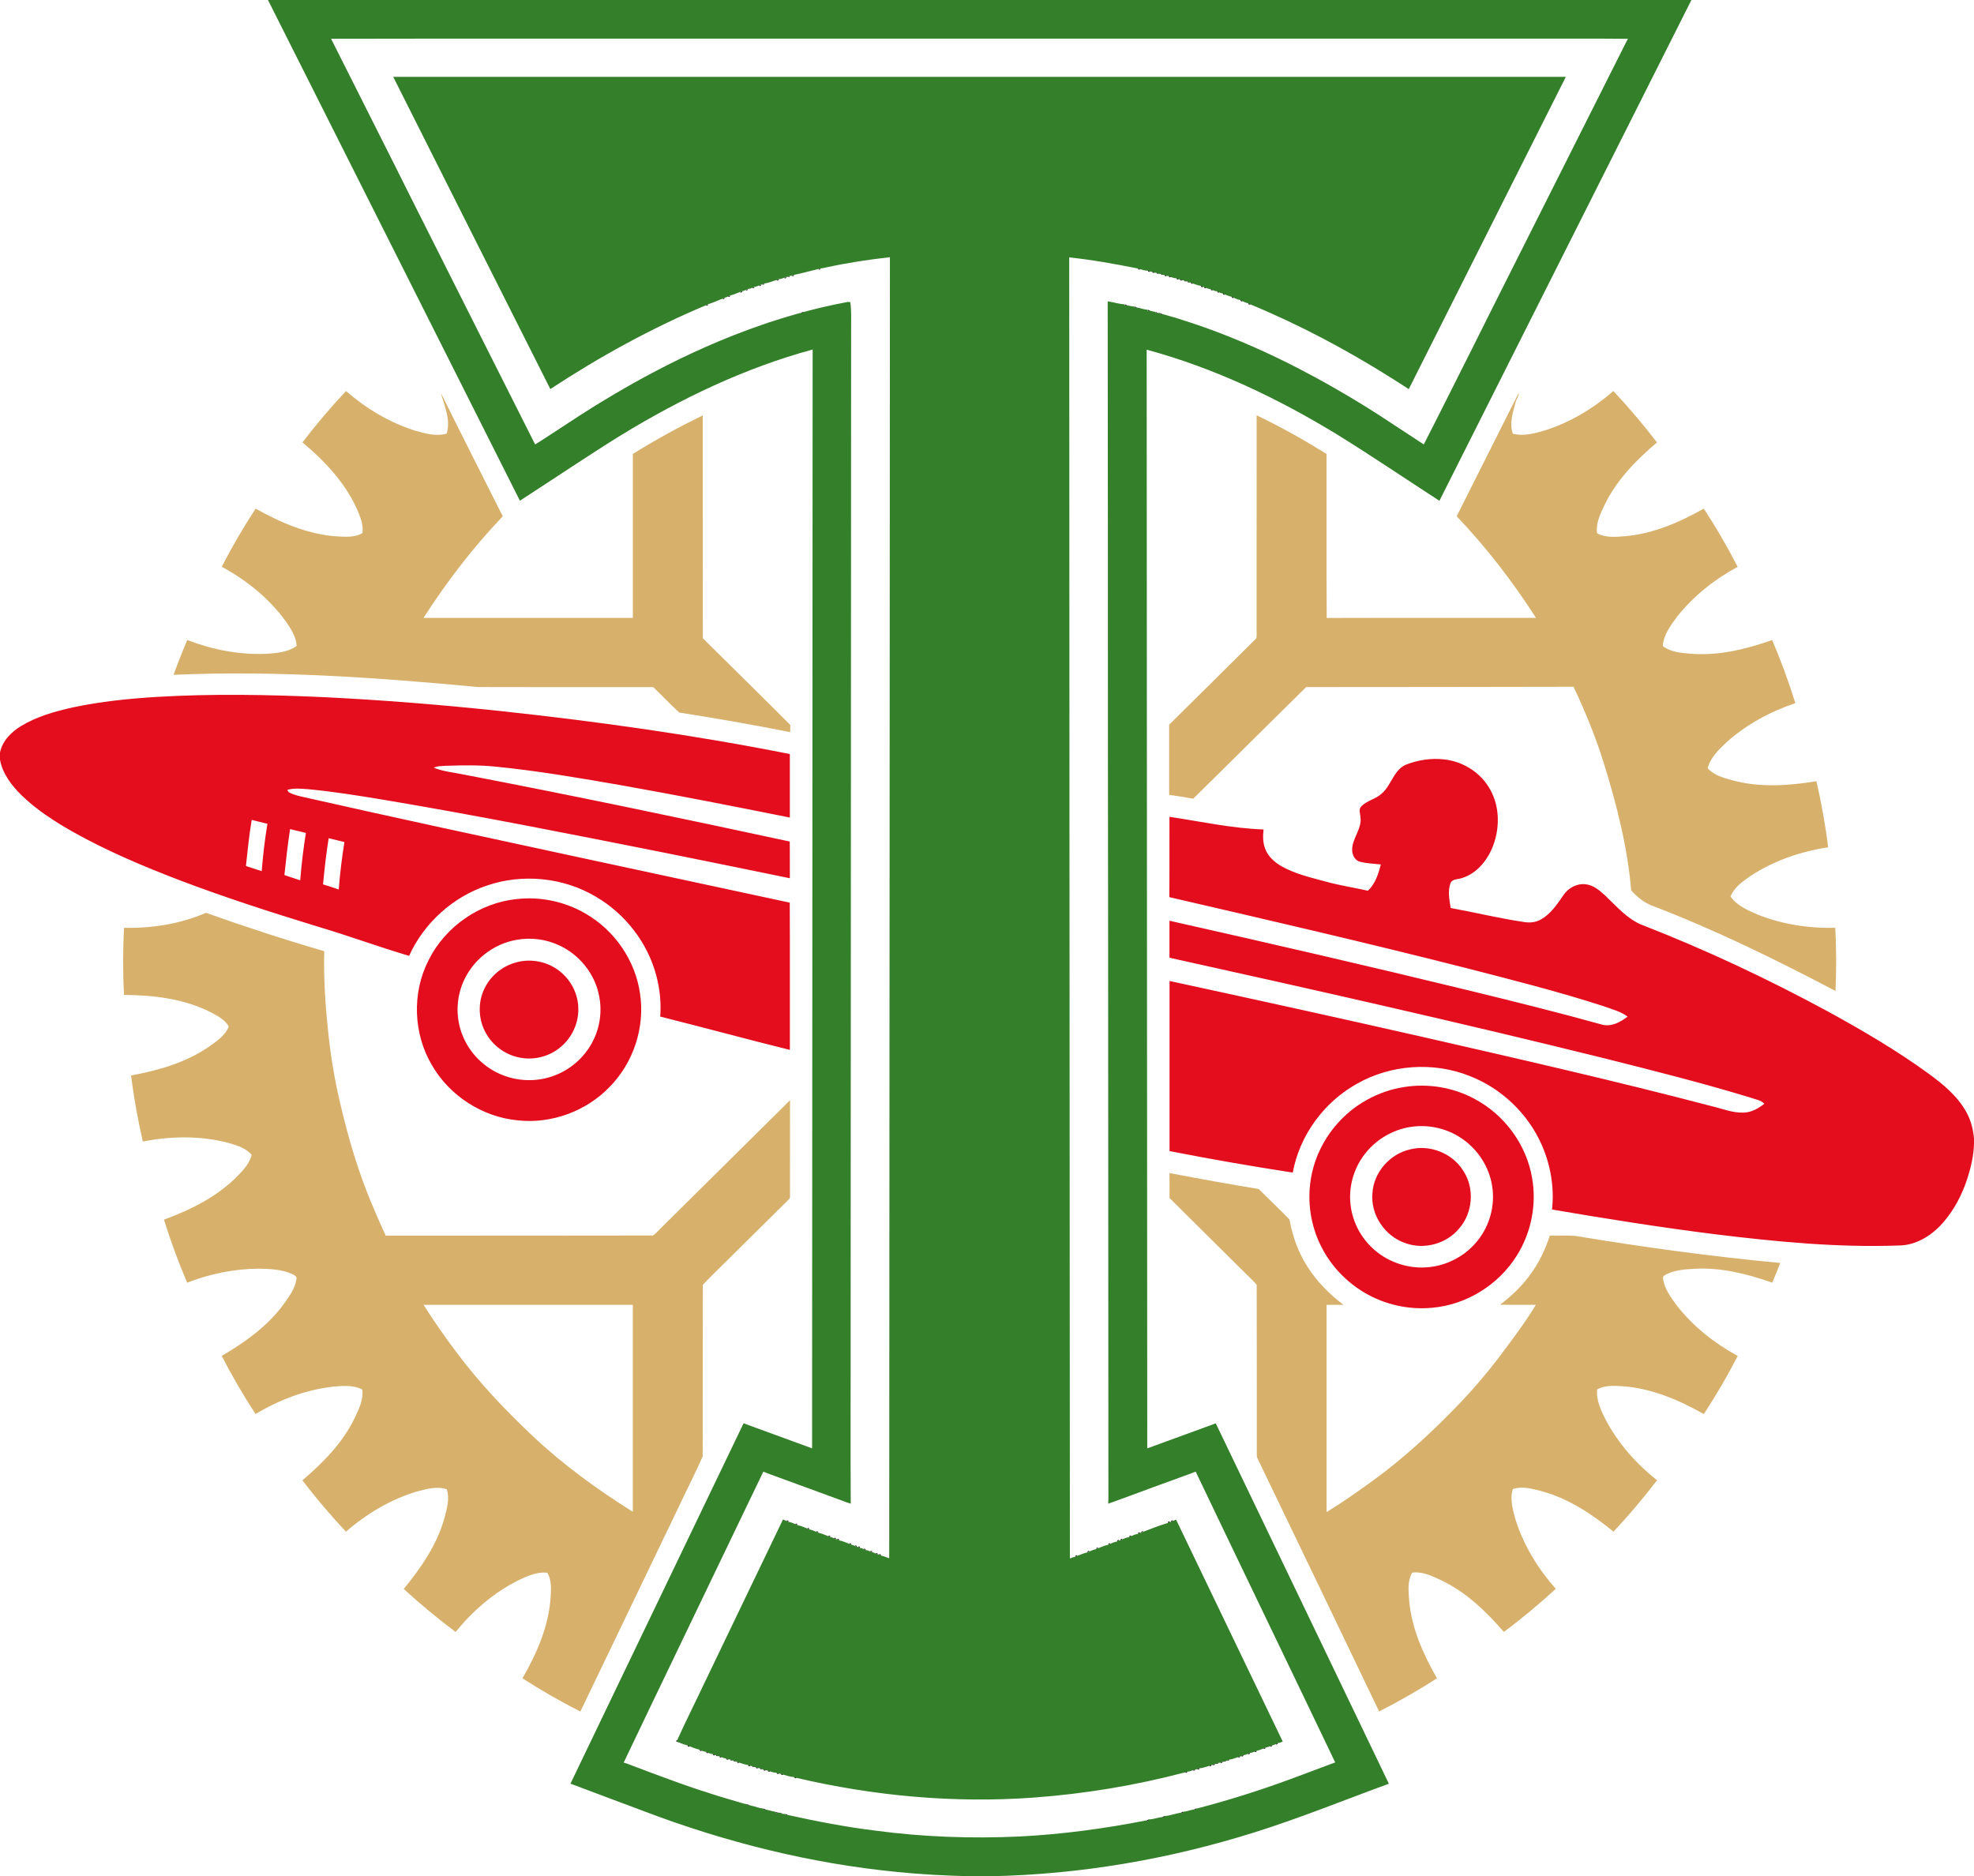 <svg width="101" height="96" viewBox="0 0 101 96" fill="none" xmlns="http://www.w3.org/2000/svg">
<path fill-rule="evenodd" clip-rule="evenodd" d="M13.711 0H86.541C82.24 8.54 77.947 17.084 73.648 25.624C71.912 24.501 70.202 23.339 68.444 22.25C65.396 20.388 62.133 18.829 58.67 17.892C58.678 36.632 58.688 55.37 58.699 74.11C59.868 73.685 61.035 73.254 62.205 72.829C65.159 78.976 68.112 85.122 71.062 91.269C68.769 92.107 66.506 93.031 64.173 93.761C59.818 95.13 55.27 95.913 50.7 96.002H49.56C48.349 95.97 47.139 95.909 45.934 95.787C41.487 95.356 37.117 94.261 32.95 92.676C31.696 92.203 30.439 91.741 29.188 91.265C32.141 85.12 35.091 78.974 38.045 72.827C39.214 73.252 40.382 73.683 41.551 74.108C41.561 55.366 41.571 36.626 41.579 17.884C38.108 18.827 34.842 20.396 31.784 22.262C30.034 23.347 28.329 24.503 26.601 25.62C22.302 17.084 18.012 8.538 13.711 0ZM16.942 1.988C18.085 4.253 19.223 6.522 20.363 8.787C20.363 8.791 20.369 8.797 20.369 8.801C20.478 9.02 20.588 9.24 20.698 9.459C20.698 9.463 20.704 9.469 20.704 9.473C20.758 9.581 20.814 9.688 20.867 9.797C20.867 9.801 20.873 9.807 20.873 9.811C20.965 9.993 21.055 10.174 21.147 10.354C21.147 10.358 21.153 10.364 21.153 10.368C21.187 10.437 21.223 10.506 21.259 10.578C21.259 10.582 21.265 10.589 21.265 10.591C21.318 10.698 21.372 10.805 21.426 10.914C21.428 10.917 21.432 10.923 21.434 10.927C21.506 11.072 21.578 11.216 21.652 11.358C21.652 11.362 21.658 11.37 21.658 11.372C23.568 15.161 25.468 18.955 27.381 22.742C27.467 22.691 27.549 22.637 27.633 22.584C27.637 22.582 27.645 22.576 27.649 22.574C27.687 22.548 27.765 22.499 27.803 22.473C27.807 22.471 27.812 22.467 27.814 22.465C27.852 22.44 27.93 22.388 27.97 22.365C27.974 22.363 27.982 22.357 27.986 22.355C28.024 22.329 28.102 22.28 28.14 22.254C28.144 22.252 28.152 22.246 28.156 22.244C28.697 21.892 29.233 21.537 29.776 21.187C29.778 21.187 29.784 21.183 29.788 21.181C29.828 21.155 29.908 21.106 29.946 21.08C29.95 21.078 29.956 21.074 29.958 21.072C30.62 20.649 31.295 20.244 31.976 19.853C31.98 19.853 31.986 19.847 31.99 19.845C32.115 19.772 32.243 19.7 32.369 19.629C32.373 19.629 32.379 19.623 32.381 19.621C32.508 19.55 32.638 19.479 32.766 19.408C32.77 19.408 32.776 19.404 32.778 19.402C32.98 19.291 33.181 19.183 33.385 19.074C33.387 19.074 33.393 19.07 33.397 19.068C35.203 18.111 37.075 17.277 39.011 16.611C39.015 16.611 39.027 16.605 39.031 16.605C39.069 16.594 39.142 16.568 39.18 16.556C39.186 16.554 39.196 16.55 39.202 16.548C39.236 16.534 39.306 16.511 39.34 16.497C39.348 16.495 39.364 16.489 39.372 16.487C39.408 16.477 39.48 16.453 39.516 16.443C39.522 16.443 39.533 16.437 39.539 16.436C39.575 16.424 39.649 16.4 39.685 16.388C39.691 16.388 39.701 16.382 39.705 16.382C40.07 16.267 40.435 16.157 40.803 16.052C40.809 16.052 40.823 16.048 40.829 16.046C40.863 16.038 40.926 16.022 40.96 16.012L41.006 16.038L41.06 16.012L41.066 15.961C41.194 15.965 41.314 15.906 41.437 15.88C41.441 15.88 41.449 15.876 41.453 15.876C41.597 15.841 41.741 15.803 41.886 15.767C41.89 15.767 41.898 15.764 41.902 15.764C41.954 15.752 42.06 15.726 42.114 15.714C42.116 15.714 42.124 15.714 42.126 15.712C42.543 15.615 42.962 15.526 43.383 15.447C43.413 15.451 43.475 15.457 43.505 15.459C43.573 15.904 43.541 16.354 43.547 16.803C43.539 33.808 43.531 50.81 43.523 67.815C43.529 70.855 43.507 73.896 43.529 76.936C43.489 76.924 43.407 76.9 43.367 76.888C43.363 76.888 43.355 76.885 43.351 76.883C43.208 76.829 43.064 76.774 42.918 76.722C42.914 76.722 42.906 76.719 42.904 76.717C42.551 76.586 42.198 76.458 41.844 76.329C41.84 76.329 41.834 76.325 41.831 76.323C41.683 76.27 41.537 76.215 41.392 76.163C41.388 76.163 41.38 76.159 41.376 76.157C41.338 76.143 41.264 76.116 41.228 76.104C41.224 76.104 41.218 76.1 41.214 76.098C41.066 76.045 40.92 75.991 40.775 75.938C40.771 75.938 40.765 75.934 40.761 75.932C40.464 75.823 40.166 75.713 39.869 75.606C39.863 75.606 39.853 75.6 39.847 75.598C39.811 75.584 39.739 75.558 39.703 75.545C39.699 75.545 39.691 75.541 39.687 75.539C39.541 75.485 39.398 75.432 39.252 75.379C39.248 75.379 39.242 75.375 39.238 75.373C39.178 75.349 39.116 75.325 39.056 75.302C38.568 76.308 38.089 77.317 37.602 78.323C37.602 78.327 37.598 78.333 37.596 78.337C35.702 82.29 33.794 86.235 31.91 90.189L32.016 90.217C32.016 90.217 32.035 90.223 32.041 90.225C32.936 90.565 33.83 90.903 34.728 91.225C34.732 91.225 34.742 91.231 34.746 91.231C35.113 91.363 35.484 91.488 35.855 91.612C35.861 91.612 35.875 91.618 35.881 91.62C35.917 91.632 35.987 91.654 36.023 91.664C36.031 91.666 36.047 91.672 36.055 91.674C36.089 91.686 36.161 91.709 36.195 91.721C36.201 91.721 36.213 91.727 36.219 91.729C36.508 91.824 36.799 91.915 37.093 92.002C37.099 92.002 37.109 92.006 37.113 92.008C37.292 92.063 37.474 92.116 37.656 92.168C37.66 92.168 37.667 92.172 37.672 92.172C37.851 92.213 38.025 92.298 38.212 92.31L38.216 92.359L38.27 92.385L38.316 92.359C38.348 92.367 38.412 92.383 38.444 92.391C38.448 92.391 38.458 92.395 38.464 92.397C38.661 92.437 38.853 92.529 39.054 92.535L39.059 92.585L39.112 92.611L39.158 92.585C39.276 92.615 39.396 92.638 39.516 92.672C39.52 92.672 39.529 92.676 39.533 92.676C39.567 92.684 39.639 92.698 39.673 92.705L39.685 92.755L39.743 92.775L39.787 92.745C39.829 92.749 39.915 92.755 39.959 92.759V92.808C39.984 92.808 40.034 92.814 40.058 92.816H40.184L40.19 92.865L40.244 92.891L40.29 92.864C41.781 93.194 43.282 93.484 44.798 93.67C47.243 93.996 49.72 94.083 52.184 93.968C54.36 93.858 56.523 93.563 58.661 93.144L58.709 93.17L58.76 93.144L58.764 93.095C58.996 93.095 59.219 93.006 59.449 92.974L59.495 93.002L59.549 92.976L59.553 92.927C59.842 92.913 60.119 92.798 60.407 92.751L60.453 92.778L60.507 92.753L60.511 92.703C60.706 92.701 60.888 92.615 61.081 92.585L61.127 92.611L61.181 92.585L61.185 92.535H61.251C62.84 92.12 64.406 91.628 65.947 91.063C65.951 91.063 65.959 91.059 65.963 91.057C66.26 90.948 66.556 90.836 66.851 90.727C66.855 90.727 66.861 90.723 66.865 90.721C67.348 90.539 67.833 90.359 68.316 90.178C65.943 85.215 63.546 80.262 61.177 75.299C61.065 75.345 60.952 75.386 60.838 75.428C60.832 75.428 60.822 75.434 60.818 75.436C60.672 75.487 60.527 75.541 60.381 75.594C60.377 75.594 60.371 75.598 60.367 75.6C60.221 75.653 60.075 75.707 59.93 75.76C59.926 75.76 59.918 75.764 59.914 75.766C59.712 75.837 59.513 75.912 59.313 75.985C59.309 75.985 59.301 75.991 59.295 75.991C59.148 76.043 59.002 76.096 58.856 76.151C58.852 76.151 58.846 76.155 58.842 76.157C58.643 76.23 58.445 76.302 58.248 76.377C58.242 76.377 58.231 76.383 58.227 76.385C58.082 76.436 57.934 76.489 57.79 76.545C57.786 76.545 57.779 76.549 57.775 76.551C57.627 76.604 57.481 76.655 57.335 76.711C57.331 76.711 57.325 76.715 57.321 76.717C57.283 76.73 57.21 76.758 57.172 76.772C57.168 76.772 57.16 76.776 57.156 76.778C57.004 76.833 56.854 76.891 56.701 76.938C56.721 76.651 56.707 76.363 56.711 76.076C56.701 63.558 56.705 51.038 56.687 38.519C56.689 30.819 56.683 23.119 56.675 15.418C56.964 15.459 57.25 15.556 57.541 15.572L57.545 15.621L57.599 15.645L57.645 15.617C57.779 15.637 57.908 15.688 58.046 15.682L58.05 15.732L58.104 15.756L58.15 15.73C58.341 15.759 58.527 15.842 58.722 15.848L58.726 15.898L58.78 15.924L58.826 15.896C58.858 15.904 58.924 15.92 58.956 15.928C58.962 15.928 58.972 15.931 58.976 15.934C59.012 15.939 59.084 15.951 59.12 15.957L59.126 16.007L59.179 16.034L59.225 16.011C59.255 16.011 59.315 16.012 59.343 16.012L59.349 16.062L59.403 16.088L59.449 16.062C59.481 16.07 59.545 16.086 59.577 16.096C59.583 16.098 59.593 16.099 59.599 16.102C59.778 16.151 59.956 16.212 60.139 16.258C60.147 16.26 60.163 16.264 60.171 16.265C60.207 16.277 60.277 16.301 60.313 16.313C60.319 16.315 60.333 16.319 60.339 16.321C60.786 16.459 61.227 16.609 61.668 16.764C61.674 16.765 61.684 16.77 61.69 16.771C63.344 17.366 64.955 18.082 66.514 18.892C66.518 18.894 66.524 18.898 66.528 18.9C66.767 19.024 67.007 19.151 67.244 19.281C67.248 19.281 67.254 19.287 67.258 19.287C67.426 19.376 67.591 19.469 67.757 19.562C67.759 19.564 67.767 19.566 67.769 19.568C67.899 19.639 68.026 19.712 68.154 19.785C68.158 19.787 68.162 19.791 68.166 19.791C68.388 19.916 68.607 20.046 68.827 20.175C68.831 20.177 68.837 20.181 68.841 20.183C68.929 20.234 69.018 20.287 69.108 20.341C69.112 20.343 69.118 20.347 69.122 20.349C69.42 20.526 69.715 20.71 70.01 20.892C70.014 20.894 70.022 20.9 70.026 20.902C70.226 21.03 70.429 21.157 70.629 21.285C70.633 21.287 70.641 21.293 70.643 21.295C70.683 21.321 70.763 21.374 70.803 21.4C70.805 21.402 70.811 21.406 70.815 21.406C70.853 21.432 70.93 21.483 70.97 21.507C70.972 21.509 70.98 21.513 70.982 21.517C71.022 21.542 71.1 21.594 71.14 21.619C71.142 21.621 71.148 21.625 71.15 21.627C71.19 21.653 71.268 21.704 71.308 21.73C71.309 21.732 71.316 21.736 71.32 21.738C71.357 21.764 71.437 21.815 71.475 21.841C71.477 21.843 71.483 21.847 71.485 21.847C71.764 22.029 72.042 22.212 72.321 22.394C72.325 22.396 72.331 22.4 72.335 22.404C72.507 22.517 72.677 22.629 72.848 22.74C73.72 21.04 74.569 19.327 75.431 17.621C75.431 17.617 75.435 17.611 75.437 17.607C75.508 17.463 75.582 17.317 75.654 17.173C75.656 17.169 75.66 17.161 75.66 17.159C75.714 17.05 75.766 16.943 75.822 16.839C75.824 16.835 75.828 16.827 75.828 16.825C75.862 16.754 75.898 16.684 75.934 16.615C75.936 16.611 75.938 16.605 75.94 16.602C75.974 16.53 76.01 16.459 76.045 16.39C76.045 16.386 76.049 16.38 76.051 16.376C76.123 16.232 76.197 16.088 76.269 15.943C76.271 15.939 76.275 15.934 76.275 15.93C76.423 15.635 76.57 15.342 76.718 15.05C76.718 15.046 76.722 15.04 76.724 15.036C78.843 10.819 80.967 6.601 83.088 2.384C83.088 2.38 83.092 2.372 83.094 2.37C83.156 2.241 83.222 2.113 83.292 1.986C81.615 1.968 79.939 1.984 78.265 1.978H39.053C31.682 1.982 24.312 1.968 16.942 1.984V1.988ZM20.119 3.931C22.799 9.257 25.471 14.586 28.158 19.908C30.676 18.252 33.333 16.791 36.117 15.621C36.143 15.607 36.197 15.582 36.222 15.568C36.476 15.495 36.715 15.378 36.961 15.283C36.989 15.271 37.043 15.246 37.069 15.232C37.131 15.224 37.191 15.204 37.244 15.171C37.272 15.159 37.326 15.133 37.352 15.119C37.528 15.084 37.693 15.007 37.861 14.941C37.889 14.93 37.945 14.908 37.973 14.896C38.037 14.89 38.096 14.87 38.154 14.837C38.18 14.823 38.232 14.797 38.258 14.783C38.338 14.789 38.418 14.758 38.488 14.722C38.516 14.71 38.569 14.684 38.596 14.672C38.675 14.677 38.753 14.643 38.825 14.611C38.853 14.599 38.907 14.574 38.933 14.562H38.999C39.025 14.546 39.075 14.518 39.1 14.507C39.314 14.483 39.517 14.39 39.725 14.331C39.753 14.319 39.807 14.295 39.835 14.283C39.933 14.283 40.026 14.25 40.118 14.214C40.146 14.204 40.202 14.182 40.23 14.172L40.294 14.167C40.32 14.155 40.374 14.131 40.4 14.121C40.428 14.117 40.483 14.109 40.511 14.105C40.539 14.095 40.595 14.072 40.623 14.062C41.038 13.987 41.449 13.862 41.862 13.765C41.89 13.758 41.948 13.738 41.976 13.73C42.064 13.74 42.152 13.704 42.238 13.69C43.325 13.453 44.427 13.283 45.533 13.161C45.523 35.351 45.505 57.544 45.497 79.734C45.353 79.689 45.217 79.616 45.07 79.594C45.044 79.58 44.994 79.551 44.968 79.537H44.904C44.876 79.523 44.824 79.497 44.796 79.486C44.74 79.452 44.681 79.432 44.619 79.424C44.591 79.412 44.537 79.389 44.509 79.379C44.439 79.345 44.363 79.31 44.285 79.316C44.259 79.302 44.206 79.276 44.181 79.262C44.126 79.225 44.066 79.207 44 79.207C43.974 79.193 43.924 79.163 43.898 79.15H43.834C43.808 79.138 43.754 79.11 43.728 79.098C43.673 79.064 43.613 79.043 43.549 79.037C43.521 79.025 43.467 79.001 43.439 78.989C43.272 78.926 43.106 78.845 42.928 78.817C42.904 78.802 42.852 78.772 42.828 78.758H42.765C42.739 78.746 42.685 78.721 42.659 78.707C42.603 78.671 42.543 78.651 42.479 78.647C42.451 78.636 42.397 78.612 42.369 78.6C42.202 78.535 42.036 78.46 41.861 78.424C41.833 78.412 41.779 78.389 41.751 78.375C41.641 78.323 41.527 78.276 41.406 78.256C41.377 78.244 41.324 78.221 41.296 78.207C41.128 78.142 40.964 78.064 40.787 78.033C40.761 78.019 40.707 77.995 40.679 77.983C40.569 77.932 40.456 77.883 40.334 77.867C40.306 77.855 40.252 77.829 40.226 77.817C40.172 77.792 40.116 77.77 40.06 77.75C38.701 80.576 37.346 83.403 35.987 86.229C35.546 87.168 35.073 88.093 34.65 89.039C34.65 89.063 34.65 89.106 34.652 89.13C34.825 89.183 34.989 89.27 35.171 89.304C35.199 89.316 35.253 89.34 35.281 89.353C35.446 89.421 35.616 89.488 35.794 89.529C35.821 89.541 35.877 89.563 35.905 89.575C35.975 89.606 36.051 89.636 36.131 89.64C36.159 89.652 36.213 89.676 36.24 89.688C36.312 89.721 36.39 89.751 36.47 89.749C36.496 89.763 36.546 89.792 36.572 89.806H36.64C36.666 89.82 36.715 89.848 36.741 89.861H36.807C36.835 89.873 36.889 89.899 36.917 89.911C36.989 89.941 37.067 89.968 37.147 89.976C37.175 89.986 37.23 90.008 37.258 90.019C37.286 90.023 37.34 90.029 37.368 90.033C37.394 90.045 37.446 90.071 37.47 90.083H37.538C37.564 90.099 37.616 90.126 37.642 90.14H37.707C37.735 90.154 37.791 90.176 37.817 90.188C37.965 90.237 38.114 90.292 38.27 90.31C38.298 90.322 38.354 90.344 38.382 90.356C38.41 90.359 38.466 90.365 38.494 90.369C38.52 90.381 38.574 90.405 38.599 90.417L38.665 90.423C38.693 90.434 38.749 90.456 38.777 90.466C38.805 90.47 38.861 90.476 38.889 90.48C38.915 90.492 38.967 90.516 38.993 90.529L39.059 90.535C39.086 90.547 39.142 90.569 39.17 90.581C39.198 90.583 39.254 90.589 39.282 90.593C39.31 90.603 39.366 90.624 39.394 90.634C39.504 90.668 39.615 90.713 39.731 90.707C39.759 90.717 39.815 90.739 39.843 90.749C39.871 90.753 39.927 90.761 39.955 90.765C39.983 90.775 40.038 90.792 40.066 90.802C40.25 90.858 40.44 90.915 40.633 90.931C40.661 90.941 40.719 90.958 40.747 90.968C44.704 91.895 48.802 92.273 52.861 91.98C55.483 91.79 58.088 91.358 60.628 90.689C60.656 90.68 60.712 90.66 60.742 90.65C60.84 90.65 60.94 90.618 61.029 90.581C61.057 90.571 61.111 90.551 61.139 90.541C61.167 90.537 61.223 90.529 61.251 90.525C61.279 90.514 61.333 90.492 61.361 90.482C61.534 90.47 61.7 90.403 61.868 90.356C61.896 90.346 61.952 90.324 61.98 90.314L62.043 90.31C62.069 90.296 62.121 90.269 62.147 90.257H62.215C62.241 90.243 62.293 90.219 62.319 90.207C62.347 90.203 62.403 90.195 62.431 90.193C62.458 90.182 62.514 90.16 62.542 90.148H62.608C62.634 90.132 62.686 90.105 62.712 90.091H62.78C62.806 90.077 62.856 90.049 62.882 90.035C62.917 90.029 62.989 90.019 63.025 90.014C63.029 90.014 63.037 90.01 63.039 90.01C63.077 89.998 63.155 89.972 63.195 89.96C63.199 89.96 63.207 89.956 63.211 89.954C63.241 89.944 63.303 89.923 63.333 89.911C63.361 89.899 63.416 89.877 63.444 89.865H63.506C63.532 89.85 63.584 89.822 63.61 89.808C63.69 89.806 63.766 89.774 63.837 89.745C63.865 89.733 63.919 89.711 63.947 89.699C64.027 89.689 64.101 89.664 64.175 89.632C64.203 89.62 64.259 89.599 64.287 89.589C64.406 89.561 64.522 89.522 64.634 89.47C64.66 89.458 64.714 89.433 64.74 89.419C64.817 89.419 64.893 89.387 64.963 89.356C64.991 89.344 65.047 89.32 65.073 89.31C65.137 89.302 65.197 89.282 65.252 89.249C65.278 89.237 65.332 89.209 65.358 89.195C65.454 89.193 65.542 89.142 65.632 89.112C63.828 85.357 62.023 81.6 60.217 77.845C60.217 77.841 60.211 77.833 60.209 77.829L60.173 77.754C60.119 77.774 60.068 77.796 60.016 77.821C59.988 77.833 59.936 77.859 59.908 77.871H59.846C59.82 77.885 59.77 77.914 59.744 77.928C59.319 78.051 58.906 78.221 58.493 78.377C58.467 78.391 58.413 78.416 58.387 78.428H58.325C58.299 78.442 58.247 78.472 58.221 78.485C58.1 78.499 57.986 78.551 57.876 78.6C57.848 78.612 57.794 78.638 57.769 78.651C57.647 78.665 57.533 78.717 57.423 78.768C57.397 78.78 57.343 78.806 57.317 78.82H57.256C57.23 78.833 57.178 78.863 57.154 78.877C57.032 78.893 56.918 78.944 56.809 78.993C56.781 79.005 56.727 79.031 56.701 79.043C56.525 79.076 56.358 79.153 56.192 79.219C56.164 79.231 56.11 79.254 56.082 79.266C55.962 79.29 55.849 79.333 55.739 79.387C55.711 79.398 55.657 79.422 55.629 79.434C55.453 79.472 55.288 79.545 55.12 79.61C55.092 79.622 55.038 79.646 55.01 79.657C54.917 79.673 54.829 79.711 54.741 79.744C54.729 57.554 54.713 35.361 54.707 13.171C55.886 13.293 57.056 13.508 58.218 13.738C58.245 13.746 58.303 13.763 58.331 13.773C58.459 13.807 58.587 13.852 58.72 13.85C58.748 13.86 58.804 13.88 58.832 13.89C58.86 13.894 58.916 13.904 58.946 13.908C58.974 13.918 59.03 13.937 59.058 13.947C59.086 13.951 59.144 13.959 59.172 13.963C59.199 13.973 59.253 13.995 59.281 14.005C59.309 14.008 59.369 14.016 59.397 14.02C59.423 14.032 59.477 14.054 59.503 14.064L59.569 14.07C59.597 14.082 59.652 14.103 59.68 14.113C59.708 14.115 59.764 14.121 59.792 14.125C59.82 14.137 59.874 14.159 59.902 14.171C59.992 14.204 60.087 14.242 60.187 14.236C60.213 14.25 60.267 14.275 60.293 14.287L60.359 14.291C60.387 14.303 60.443 14.325 60.471 14.337C60.499 14.338 60.553 14.345 60.581 14.348C60.606 14.36 60.658 14.386 60.684 14.398H60.752C60.778 14.414 60.83 14.441 60.856 14.455H60.922C60.95 14.469 61.004 14.493 61.032 14.505C61.161 14.552 61.293 14.603 61.431 14.623C61.457 14.637 61.511 14.665 61.534 14.678H61.598C61.626 14.692 61.68 14.716 61.708 14.728C61.78 14.761 61.856 14.787 61.936 14.793C61.964 14.805 62.017 14.829 62.045 14.841C62.115 14.874 62.189 14.906 62.271 14.902C62.297 14.916 62.351 14.941 62.377 14.955C62.431 14.989 62.49 15.008 62.556 15.014C62.584 15.026 62.638 15.05 62.666 15.062C62.774 15.113 62.888 15.159 63.007 15.181C63.035 15.192 63.089 15.218 63.115 15.23C63.223 15.279 63.335 15.337 63.454 15.347C63.48 15.36 63.532 15.388 63.56 15.402C63.652 15.453 63.75 15.495 63.853 15.516C63.881 15.53 63.933 15.554 63.961 15.568C66.476 16.609 68.887 17.89 71.186 19.339C71.19 19.341 71.198 19.345 71.2 19.347C71.495 19.53 71.787 19.722 72.08 19.91C74.758 14.584 77.438 9.261 80.115 3.933C60.111 3.933 40.108 3.931 20.105 3.933L20.119 3.931Z" fill="#347F2A"/>
<path fill-rule="evenodd" clip-rule="evenodd" d="M83.108 2.385C83.108 2.385 83.112 2.374 83.114 2.372C83.114 2.376 83.11 2.381 83.108 2.385ZM21.43 10.912C21.43 10.912 21.436 10.921 21.438 10.925C21.438 10.921 21.432 10.915 21.43 10.912ZM75.668 17.177C75.668 17.177 75.674 17.165 75.674 17.163C75.674 17.165 75.67 17.173 75.668 17.177ZM37.606 78.337C37.606 78.337 37.612 78.327 37.612 78.323C37.612 78.327 37.608 78.333 37.606 78.337Z" fill="#252525"/>
<path fill-rule="evenodd" clip-rule="evenodd" d="M20.363 8.787C20.363 8.787 20.369 8.797 20.369 8.801C20.369 8.799 20.363 8.791 20.363 8.787ZM76.736 15.052C76.736 15.052 76.74 15.042 76.742 15.038C76.74 15.042 76.736 15.048 76.736 15.052Z" fill="#252525"/>
<path fill-rule="evenodd" clip-rule="evenodd" d="M20.7 9.459C20.7 9.459 20.706 9.469 20.706 9.473C20.706 9.469 20.7 9.463 20.7 9.459ZM33.391 19.07C33.391 19.07 33.399 19.066 33.403 19.064C33.399 19.066 33.393 19.07 33.391 19.07Z" fill="#252525"/>
<path fill-rule="evenodd" clip-rule="evenodd" d="M20.869 9.795C20.869 9.795 20.875 9.804 20.875 9.808C20.875 9.806 20.869 9.799 20.869 9.795Z" fill="#252525"/>
<path fill-rule="evenodd" clip-rule="evenodd" d="M21.151 10.352C21.151 10.352 21.157 10.362 21.157 10.366C21.157 10.362 21.151 10.356 21.151 10.352ZM75.95 16.617C75.95 16.617 75.954 16.608 75.956 16.604C75.954 16.608 75.952 16.613 75.95 16.617Z" fill="#252525"/>
<path fill-rule="evenodd" clip-rule="evenodd" d="M21.262 10.575C21.262 10.575 21.268 10.587 21.268 10.589C21.268 10.585 21.262 10.577 21.262 10.575ZM75.838 16.843C75.838 16.843 75.844 16.831 75.844 16.829C75.844 16.833 75.84 16.84 75.838 16.843Z" fill="#252525"/>
<path fill-rule="evenodd" clip-rule="evenodd" d="M21.656 11.356C21.656 11.356 21.662 11.368 21.662 11.37C21.662 11.366 21.656 11.358 21.656 11.356ZM75.445 17.625C75.445 17.625 75.449 17.615 75.451 17.611C75.449 17.615 75.445 17.621 75.445 17.625Z" fill="#252525"/>
<path fill-rule="evenodd" clip-rule="evenodd" d="M41.867 13.77C41.894 13.762 41.952 13.742 41.98 13.734L41.968 13.781L41.91 13.801L41.867 13.77Z" fill="#252525"/>
<path fill-rule="evenodd" clip-rule="evenodd" d="M58.227 13.732C58.255 13.74 58.313 13.757 58.341 13.767L58.297 13.799L58.239 13.779L58.227 13.732Z" fill="#252525"/>
<path fill-rule="evenodd" clip-rule="evenodd" d="M58.733 13.845C58.76 13.854 58.816 13.874 58.844 13.884L58.8 13.914L58.742 13.894L58.73 13.845H58.733ZM58.958 13.9C58.986 13.91 59.042 13.93 59.07 13.939L59.028 13.967L58.97 13.947L58.958 13.9Z" fill="#252525"/>
<path fill-rule="evenodd" clip-rule="evenodd" d="M59.183 13.955C59.211 13.965 59.265 13.987 59.293 13.997C59.267 13.997 59.217 14.001 59.193 14.002L59.183 13.955Z" fill="#252525"/>
<path fill-rule="evenodd" clip-rule="evenodd" d="M59.409 14.012C59.435 14.024 59.489 14.046 59.515 14.056C59.491 14.056 59.441 14.058 59.417 14.06L59.409 14.012Z" fill="#252525"/>
<path fill-rule="evenodd" clip-rule="evenodd" d="M40.515 14.109C40.543 14.1 40.599 14.076 40.627 14.066L40.617 14.113L40.559 14.135L40.515 14.107V14.109Z" fill="#252525"/>
<path fill-rule="evenodd" clip-rule="evenodd" d="M59.581 14.064C59.608 14.076 59.664 14.097 59.692 14.107L59.648 14.135L59.59 14.111L59.581 14.062V14.064Z" fill="#252525"/>
<path fill-rule="evenodd" clip-rule="evenodd" d="M40.298 14.171C40.324 14.159 40.378 14.135 40.404 14.125L40.396 14.172C40.372 14.172 40.322 14.172 40.298 14.172V14.171Z" fill="#252525"/>
<path fill-rule="evenodd" clip-rule="evenodd" d="M59.804 14.119C59.832 14.131 59.886 14.153 59.914 14.165L59.868 14.192L59.812 14.168L59.804 14.119Z" fill="#252525"/>
<path fill-rule="evenodd" clip-rule="evenodd" d="M40.12 14.218C40.148 14.208 40.204 14.186 40.232 14.177L40.222 14.226L40.164 14.248L40.12 14.218Z" fill="#252525"/>
<path fill-rule="evenodd" clip-rule="evenodd" d="M60.201 14.23C60.227 14.244 60.281 14.269 60.307 14.281L60.261 14.305L60.207 14.279L60.201 14.23ZM62.051 90.302C62.077 90.288 62.129 90.26 62.155 90.249L62.151 90.298L62.097 90.326L62.051 90.302ZM61.257 90.519C61.285 90.508 61.339 90.486 61.367 90.476L61.357 90.525L61.299 90.549L61.255 90.521L61.257 90.519Z" fill="#252525"/>
<path fill-rule="evenodd" clip-rule="evenodd" d="M39.729 14.333C39.757 14.321 39.811 14.297 39.839 14.285L39.831 14.335L39.775 14.358L39.729 14.333ZM60.764 14.396C60.79 14.41 60.842 14.437 60.868 14.451C60.844 14.451 60.792 14.447 60.768 14.445L60.764 14.396Z" fill="#252525"/>
<path fill-rule="evenodd" clip-rule="evenodd" d="M60.373 14.287C60.401 14.299 60.457 14.321 60.485 14.333L60.441 14.36L60.383 14.336L60.373 14.287ZM61.876 90.348C61.904 90.338 61.959 90.316 61.987 90.306L61.977 90.356L61.919 90.377L61.876 90.348Z" fill="#252525"/>
<path fill-rule="evenodd" clip-rule="evenodd" d="M60.594 14.345C60.62 14.356 60.672 14.382 60.698 14.394C60.674 14.394 60.624 14.392 60.6 14.392L60.596 14.345H60.594Z" fill="#252525"/>
<path fill-rule="evenodd" clip-rule="evenodd" d="M60.934 14.453C60.962 14.465 61.015 14.489 61.043 14.501L60.998 14.526L60.942 14.502L60.934 14.453Z" fill="#252525"/>
<path fill-rule="evenodd" clip-rule="evenodd" d="M39.003 14.564C39.029 14.55 39.078 14.522 39.104 14.508V14.556C39.076 14.556 39.026 14.56 39.003 14.562V14.564Z" fill="#252525"/>
<path fill-rule="evenodd" clip-rule="evenodd" d="M38.829 14.615C38.857 14.604 38.911 14.578 38.937 14.566L38.931 14.615L38.875 14.641L38.829 14.615Z" fill="#252525"/>
<path fill-rule="evenodd" clip-rule="evenodd" d="M61.445 14.619C61.471 14.633 61.525 14.661 61.548 14.675L61.502 14.698L61.449 14.671L61.443 14.619H61.445Z" fill="#252525"/>
<path fill-rule="evenodd" clip-rule="evenodd" d="M38.49 14.726C38.518 14.714 38.572 14.688 38.597 14.677L38.592 14.726L38.536 14.752L38.49 14.726Z" fill="#252525"/>
<path fill-rule="evenodd" clip-rule="evenodd" d="M61.612 14.677C61.64 14.688 61.694 14.712 61.722 14.724L61.676 14.752L61.618 14.728L61.61 14.678L61.612 14.677Z" fill="#252525"/>
<path fill-rule="evenodd" clip-rule="evenodd" d="M38.156 14.841C38.182 14.827 38.234 14.801 38.26 14.787L38.256 14.836L38.202 14.864L38.154 14.842L38.156 14.841Z" fill="#252525"/>
<path fill-rule="evenodd" clip-rule="evenodd" d="M61.95 14.789C61.977 14.801 62.031 14.825 62.059 14.836L62.013 14.862L61.957 14.836L61.952 14.787L61.95 14.789Z" fill="#252525"/>
<path fill-rule="evenodd" clip-rule="evenodd" d="M37.863 14.945C37.891 14.934 37.947 14.912 37.975 14.9L37.967 14.949L37.909 14.973L37.863 14.945Z" fill="#252525"/>
<path fill-rule="evenodd" clip-rule="evenodd" d="M62.285 14.9C62.311 14.914 62.365 14.939 62.391 14.953L62.345 14.977L62.291 14.951L62.285 14.902V14.9Z" fill="#252525"/>
<path fill-rule="evenodd" clip-rule="evenodd" d="M62.57 15.012C62.598 15.024 62.652 15.048 62.68 15.06L62.634 15.088L62.578 15.064L62.57 15.014V15.012ZM41.302 78.207L41.347 78.179L41.403 78.205L41.411 78.254C41.383 78.242 41.33 78.219 41.302 78.205V78.207Z" fill="#252525"/>
<path fill-rule="evenodd" clip-rule="evenodd" d="M37.246 15.172C37.274 15.161 37.328 15.135 37.354 15.121L37.348 15.171L37.292 15.196L37.246 15.171V15.172Z" fill="#252525"/>
<path fill-rule="evenodd" clip-rule="evenodd" d="M63.021 15.178C63.049 15.19 63.103 15.216 63.129 15.228L63.083 15.254L63.027 15.228L63.021 15.177V15.178Z" fill="#252525"/>
<path fill-rule="evenodd" clip-rule="evenodd" d="M36.963 15.285C36.991 15.273 37.045 15.248 37.071 15.234L37.065 15.285L37.009 15.311L36.963 15.285Z" fill="#252525"/>
<path fill-rule="evenodd" clip-rule="evenodd" d="M63.47 15.345C63.496 15.358 63.548 15.386 63.576 15.4L63.528 15.424L63.474 15.396L63.47 15.347V15.345Z" fill="#252525"/>
<path fill-rule="evenodd" clip-rule="evenodd" d="M63.869 15.512C63.897 15.526 63.949 15.55 63.977 15.564L63.931 15.589L63.875 15.564L63.869 15.512Z" fill="#252525"/>
<path fill-rule="evenodd" clip-rule="evenodd" d="M36.119 15.621C36.145 15.607 36.199 15.582 36.224 15.568L36.22 15.617L36.166 15.645L36.119 15.621Z" fill="#252525"/>
<path fill-rule="evenodd" clip-rule="evenodd" d="M57.553 15.57C57.579 15.582 57.633 15.605 57.659 15.615L57.613 15.643L57.559 15.619L57.555 15.57H57.553Z" fill="#252525"/>
<path fill-rule="evenodd" clip-rule="evenodd" d="M42.124 15.714C42.124 15.714 42.134 15.714 42.136 15.712C42.132 15.712 42.126 15.714 42.124 15.714ZM39.695 16.386C39.695 16.386 39.711 16.38 39.715 16.38C39.709 16.38 39.699 16.386 39.695 16.386ZM58.243 76.385C58.243 76.385 58.258 76.379 58.263 76.377C58.258 76.377 58.248 76.383 58.243 76.385ZM65.961 91.065C65.961 91.065 65.973 91.061 65.977 91.059C65.973 91.059 65.965 91.063 65.961 91.065ZM34.74 91.225C34.74 91.225 34.754 91.231 34.758 91.231C34.754 91.231 34.746 91.225 34.74 91.225Z" fill="#252525"/>
<path fill-rule="evenodd" clip-rule="evenodd" d="M58.058 15.682C58.084 15.694 58.136 15.718 58.162 15.73L58.116 15.755L58.062 15.732L58.058 15.682Z" fill="#252525"/>
<path fill-rule="evenodd" clip-rule="evenodd" d="M41.896 15.767C41.896 15.767 41.908 15.763 41.912 15.763C41.908 15.763 41.9 15.767 41.896 15.767ZM71.319 21.734C71.319 21.734 71.327 21.74 71.331 21.742C71.327 21.74 71.321 21.736 71.319 21.734ZM39.857 75.596C39.857 75.596 39.873 75.602 39.879 75.604C39.873 75.604 39.863 75.598 39.857 75.596Z" fill="#252525"/>
<path fill-rule="evenodd" clip-rule="evenodd" d="M41.447 15.878C41.447 15.878 41.459 15.874 41.463 15.874C41.459 15.874 41.451 15.876 41.447 15.878ZM39.188 16.55C39.188 16.55 39.204 16.544 39.21 16.542C39.204 16.544 39.194 16.548 39.188 16.55ZM71.152 21.622C71.152 21.622 71.16 21.628 71.162 21.629C71.16 21.628 71.154 21.623 71.152 21.622Z" fill="#252525"/>
<path fill-rule="evenodd" clip-rule="evenodd" d="M58.734 15.848C58.76 15.86 58.812 15.884 58.838 15.896L58.792 15.924L58.738 15.898L58.734 15.848Z" fill="#252525"/>
<path fill-rule="evenodd" clip-rule="evenodd" d="M58.97 15.929C58.97 15.929 58.985 15.933 58.989 15.935C58.983 15.935 58.974 15.931 58.97 15.929Z" fill="#252525"/>
<path fill-rule="evenodd" clip-rule="evenodd" d="M76.287 15.944C76.287 15.944 76.292 15.935 76.292 15.931C76.292 15.935 76.289 15.941 76.287 15.944Z" fill="#252525"/>
<path fill-rule="evenodd" clip-rule="evenodd" d="M40.971 16.009C40.996 15.997 41.05 15.971 41.076 15.959L41.07 16.011L41.016 16.036L40.971 16.011V16.009Z" fill="#252525"/>
<path fill-rule="evenodd" clip-rule="evenodd" d="M59.134 15.959C59.16 15.973 59.211 15.999 59.237 16.013L59.191 16.036L59.138 16.009L59.132 15.959H59.134Z" fill="#252525"/>
<path fill-rule="evenodd" clip-rule="evenodd" d="M40.813 16.048C40.813 16.048 40.833 16.044 40.839 16.042C40.833 16.042 40.819 16.046 40.813 16.048ZM60.149 16.262L60.181 16.27C60.181 16.27 60.157 16.264 60.149 16.262Z" fill="#252525"/>
<path fill-rule="evenodd" clip-rule="evenodd" d="M59.355 16.016C59.381 16.028 59.435 16.054 59.461 16.066L59.415 16.091L59.361 16.066L59.355 16.016Z" fill="#252525"/>
<path fill-rule="evenodd" clip-rule="evenodd" d="M59.589 16.097C59.589 16.097 59.605 16.101 59.611 16.103C59.605 16.101 59.595 16.099 59.589 16.097ZM39.522 16.439C39.522 16.439 39.539 16.433 39.545 16.431C39.539 16.433 39.528 16.437 39.522 16.439ZM61.676 16.767C61.676 16.767 61.692 16.773 61.698 16.775C61.692 16.773 61.682 16.769 61.676 16.767ZM29.776 21.183C29.776 21.183 29.784 21.179 29.788 21.177C29.786 21.179 29.78 21.183 29.776 21.183Z" fill="#252525"/>
<path fill-rule="evenodd" clip-rule="evenodd" d="M60.323 16.317C60.323 16.317 60.344 16.323 60.35 16.325C60.344 16.323 60.329 16.319 60.323 16.317Z" fill="#252525"/>
<path fill-rule="evenodd" clip-rule="evenodd" d="M76.063 16.393C76.063 16.393 76.067 16.384 76.069 16.38C76.069 16.384 76.065 16.389 76.063 16.393Z" fill="#252525"/>
<path fill-rule="evenodd" clip-rule="evenodd" d="M39.362 16.489L39.378 16.485C39.378 16.485 39.354 16.493 39.346 16.495L39.362 16.489ZM37.101 92.006C37.101 92.006 37.117 92.01 37.12 92.012C37.115 92.012 37.105 92.008 37.101 92.006Z" fill="#252525"/>
<path fill-rule="evenodd" clip-rule="evenodd" d="M39.019 16.609C39.019 16.609 39.035 16.604 39.039 16.604C39.033 16.604 39.023 16.609 39.019 16.609ZM70.018 20.898C70.018 20.898 70.03 20.906 70.034 20.908C70.03 20.906 70.022 20.902 70.018 20.898ZM27.637 22.582C27.637 22.582 27.649 22.574 27.653 22.572C27.649 22.574 27.641 22.58 27.637 22.582Z" fill="#252525"/>
<path fill-rule="evenodd" clip-rule="evenodd" d="M66.524 18.896C66.524 18.896 66.533 18.902 66.537 18.904C66.533 18.904 66.528 18.9 66.524 18.896Z" fill="#252525"/>
<path fill-rule="evenodd" clip-rule="evenodd" d="M67.254 19.283C67.254 19.283 67.264 19.289 67.268 19.289C67.264 19.289 67.258 19.283 67.254 19.283ZM59.928 75.768C59.928 75.768 59.94 75.764 59.944 75.762C59.94 75.762 59.932 75.766 59.928 75.768Z" fill="#252525"/>
<path fill-rule="evenodd" clip-rule="evenodd" d="M71.2 19.335C71.2 19.335 71.211 19.341 71.213 19.343C71.209 19.341 71.204 19.337 71.2 19.335Z" fill="#252525"/>
<path fill-rule="evenodd" clip-rule="evenodd" d="M32.772 19.404C32.772 19.404 32.782 19.4 32.783 19.398C32.78 19.4 32.774 19.404 32.772 19.404Z" fill="#252525"/>
<path fill-rule="evenodd" clip-rule="evenodd" d="M67.765 19.564C67.765 19.564 67.775 19.568 67.777 19.57C67.775 19.568 67.767 19.566 67.765 19.564Z" fill="#252525"/>
<path fill-rule="evenodd" clip-rule="evenodd" d="M32.373 19.625C32.373 19.625 32.382 19.619 32.384 19.617C32.38 19.619 32.375 19.623 32.373 19.625Z" fill="#252525"/>
<path fill-rule="evenodd" clip-rule="evenodd" d="M68.162 19.789C68.162 19.789 68.17 19.795 68.174 19.795C68.172 19.795 68.166 19.791 68.162 19.789Z" fill="#252525"/>
<path fill-rule="evenodd" clip-rule="evenodd" d="M31.98 19.849C31.98 19.849 31.989 19.843 31.993 19.841C31.989 19.843 31.983 19.847 31.98 19.849Z" fill="#252525"/>
<path fill-rule="evenodd" clip-rule="evenodd" d="M15.475 22.637C16.173 21.724 16.916 20.847 17.704 20.009C18.72 20.894 19.904 21.606 21.193 22.021C21.726 22.173 22.3 22.349 22.855 22.187C23.071 21.481 22.741 20.772 22.554 20.1C23.596 22.212 24.669 24.311 25.725 26.418C24.202 28.013 22.857 29.766 21.668 31.616C25.238 31.616 28.81 31.616 32.381 31.616C32.381 28.819 32.381 26.023 32.381 23.226C33.536 22.505 34.734 21.853 35.957 21.254C35.957 25.055 35.957 28.853 35.959 32.654C37.45 34.136 38.951 35.606 40.436 37.094C40.432 37.217 40.432 37.34 40.432 37.462C38.548 37.087 36.654 36.757 34.756 36.46C34.299 36.043 33.874 35.589 33.426 35.16C30.439 35.158 27.449 35.164 24.462 35.154C19.285 34.667 14.082 34.298 8.881 34.529C9.097 33.928 9.332 33.335 9.582 32.748C10.867 33.245 12.252 33.515 13.635 33.454C14.162 33.413 14.736 33.377 15.176 33.051C15.156 32.592 14.896 32.191 14.643 31.822C13.794 30.636 12.627 29.695 11.346 28.999C11.871 27.98 12.451 26.985 13.08 26.025C14.361 26.744 15.752 27.345 17.239 27.446C17.674 27.471 18.149 27.505 18.54 27.282C18.6 26.942 18.488 26.604 18.367 26.292C17.782 24.825 16.674 23.641 15.477 22.635L15.475 22.637ZM79.047 22.025C80.342 21.61 81.53 20.896 82.549 20.009C83.336 20.847 84.08 21.726 84.779 22.639C83.701 23.55 82.689 24.59 82.079 25.873C81.873 26.313 81.639 26.79 81.717 27.288C82.148 27.525 82.665 27.474 83.138 27.438C84.579 27.315 85.928 26.728 87.172 26.027C87.806 26.985 88.381 27.982 88.908 29.003C87.728 29.638 86.661 30.488 85.826 31.531C85.491 31.986 85.116 32.468 85.078 33.053C85.463 33.365 85.986 33.401 86.461 33.446C87.9 33.573 89.327 33.223 90.674 32.75C91.123 33.806 91.52 34.883 91.86 35.978C90.572 36.409 89.351 37.073 88.339 37.978C87.944 38.357 87.511 38.759 87.375 39.308C87.695 39.678 88.199 39.804 88.652 39.931C90.051 40.306 91.524 40.207 92.937 39.972C93.195 41.089 93.4 42.219 93.536 43.356C92.129 43.565 90.748 44.041 89.561 44.824C89.163 45.103 88.73 45.403 88.543 45.87C88.864 46.338 89.413 46.571 89.918 46.792C91.177 47.298 92.548 47.506 93.903 47.474C93.959 48.551 93.959 49.631 93.915 50.706C90.872 49.107 87.78 47.585 84.565 46.356C84.13 46.202 83.763 45.895 83.46 45.559C83.272 43.332 82.715 41.154 82.051 39.023C81.637 37.691 81.105 36.401 80.51 35.14C75.95 35.15 71.389 35.154 66.829 35.156C64.897 37.055 62.983 38.97 61.051 40.867C60.642 40.79 60.231 40.731 59.82 40.672C59.82 39.476 59.818 38.278 59.82 37.083C61.305 35.61 62.794 34.144 64.275 32.667C64.325 32.503 64.281 32.318 64.294 32.146C64.294 28.513 64.294 24.883 64.296 21.25C65.528 21.839 66.717 22.507 67.873 23.226C67.879 26.023 67.863 28.821 67.881 31.62C71.449 31.608 75.018 31.62 78.588 31.614C77.403 29.762 76.051 28.011 74.531 26.416C75.588 24.313 76.648 22.21 77.702 20.108C77.718 20.288 77.574 20.426 77.542 20.598C77.403 21.11 77.219 21.663 77.403 22.187C77.951 22.341 78.52 22.173 79.049 22.023L79.047 22.025ZM6.346 47.474C7.775 47.504 9.226 47.279 10.54 46.706C12.537 47.419 14.553 48.079 16.59 48.67C16.555 49.99 16.638 51.312 16.774 52.627C16.906 54 17.137 55.366 17.467 56.708C17.804 58.125 18.211 59.528 18.736 60.89C19.041 61.681 19.383 62.455 19.736 63.226C24.294 63.222 28.852 63.228 33.411 63.218C33.612 63.074 33.77 62.868 33.953 62.702C36.109 60.568 38.264 58.431 40.422 56.297C40.422 57.941 40.422 59.586 40.42 61.228C40.436 61.339 40.32 61.396 40.26 61.469C39.356 62.36 38.456 63.256 37.552 64.149C37.025 64.683 36.472 65.195 35.961 65.74C35.951 68.667 35.961 71.594 35.953 74.521C35.582 75.363 35.159 76.185 34.766 77.021C33.073 80.537 31.387 84.057 29.695 87.575C28.679 87.059 27.689 86.494 26.733 85.875C27.479 84.583 28.092 83.168 28.178 81.662C28.198 81.262 28.216 80.833 28.008 80.474C27.473 80.41 26.968 80.65 26.497 80.871C25.256 81.501 24.182 82.428 23.312 83.504C22.39 82.816 21.506 82.075 20.656 81.302C21.542 80.225 22.356 79.047 22.733 77.695C22.863 77.215 23.017 76.695 22.861 76.203C22.358 76.035 21.823 76.187 21.33 76.317C19.985 76.721 18.754 77.456 17.7 78.373C16.914 77.533 16.169 76.655 15.471 75.744C16.533 74.845 17.535 73.823 18.145 72.56C18.361 72.106 18.606 71.618 18.536 71.1C18.069 70.855 17.519 70.91 17.012 70.954C15.615 71.12 14.274 71.632 13.076 72.353C12.447 71.39 11.869 70.398 11.344 69.378C12.539 68.681 13.697 67.853 14.517 66.728C14.792 66.345 15.092 65.942 15.166 65.463C15.223 65.289 15.014 65.23 14.896 65.165C14.375 64.947 13.794 64.926 13.238 64.914C11.986 64.922 10.741 65.179 9.576 65.631C9.125 64.576 8.729 63.499 8.39 62.406C9.783 61.894 11.154 61.212 12.192 60.135C12.481 59.833 12.783 59.505 12.874 59.086C12.581 58.749 12.138 58.609 11.723 58.489C10.286 58.103 8.761 58.125 7.308 58.41C7.053 57.293 6.845 56.164 6.708 55.028C8.117 54.773 9.532 54.362 10.717 53.54C11.102 53.267 11.527 52.977 11.707 52.522C11.509 52.182 11.15 51.986 10.813 51.809C9.44 51.107 7.873 50.915 6.346 50.909C6.283 49.767 6.287 48.621 6.344 47.476L6.346 47.474ZM21.672 66.766C22.197 67.594 22.757 68.398 23.348 69.183C24.506 70.736 25.845 72.147 27.254 73.477C28.814 74.948 30.561 76.215 32.379 77.355C32.379 73.825 32.379 70.293 32.379 66.764C28.81 66.764 25.242 66.764 21.672 66.764V66.766ZM59.832 60.022C61.353 60.313 62.876 60.587 64.404 60.84C64.923 61.364 65.466 61.866 65.975 62.398C66.129 63.248 66.424 64.078 66.893 64.807C67.372 65.57 68.019 66.218 68.737 66.764C68.45 66.764 68.162 66.764 67.875 66.764C67.875 70.299 67.875 73.835 67.875 77.371C68.669 76.887 69.43 76.347 70.182 75.806C71.787 74.647 73.243 73.302 74.612 71.882C75.405 71.058 76.145 70.185 76.832 69.27C77.442 68.454 78.055 67.637 78.582 66.766C77.971 66.762 77.361 66.772 76.75 66.762C77.357 66.301 77.913 65.768 78.35 65.143C78.768 64.558 79.077 63.906 79.296 63.224C79.731 63.23 80.171 63.206 80.606 63.238C84.082 63.819 87.577 64.291 91.087 64.623C90.956 64.961 90.82 65.297 90.676 65.629C89.415 65.189 88.086 64.849 86.739 64.918C86.246 64.945 85.731 64.975 85.28 65.192C85.202 65.244 85.058 65.289 85.09 65.41C85.152 65.938 85.487 66.38 85.793 66.799C86.629 67.868 87.716 68.732 88.912 69.38C88.385 70.4 87.806 71.392 87.178 72.353C85.898 71.633 84.505 71.033 83.02 70.932C82.585 70.906 82.112 70.871 81.721 71.096C81.659 71.657 81.925 72.181 82.166 72.669C82.803 73.863 83.721 74.9 84.783 75.742C84.084 76.655 83.342 77.533 82.555 78.371C81.458 77.476 80.242 76.663 78.853 76.294C78.384 76.173 77.876 76.027 77.403 76.193C77.241 76.728 77.41 77.288 77.558 77.808C77.975 79.098 78.7 80.28 79.602 81.296C78.754 82.075 77.87 82.814 76.944 83.501C76.031 82.442 74.988 81.444 73.704 80.841C73.253 80.632 72.766 80.397 72.254 80.468C72.008 80.893 72.064 81.409 72.098 81.879C72.22 83.306 72.818 84.642 73.523 85.875C72.565 86.49 71.577 87.057 70.563 87.571C68.516 83.31 66.476 79.045 64.42 74.788C64.372 74.679 64.296 74.574 64.305 74.454C64.302 71.55 64.308 68.647 64.299 65.742C64.079 65.471 63.8 65.244 63.56 64.989C62.319 63.758 61.073 62.532 59.838 61.297C59.844 60.872 59.838 60.445 59.838 60.02L59.832 60.022Z" fill="#D7B06C"/>
<path fill-rule="evenodd" clip-rule="evenodd" d="M68.835 20.179C68.835 20.179 68.845 20.185 68.849 20.187C68.845 20.185 68.839 20.181 68.835 20.179ZM69.116 20.345C69.116 20.345 69.126 20.351 69.13 20.353C69.126 20.351 69.12 20.347 69.116 20.345Z" fill="#252525"/>
<path fill-rule="evenodd" clip-rule="evenodd" d="M29.948 21.076C29.948 21.076 29.958 21.07 29.96 21.068C29.956 21.07 29.95 21.074 29.948 21.076ZM40.771 75.93C40.771 75.93 40.781 75.934 40.785 75.936C40.781 75.936 40.775 75.932 40.771 75.93Z" fill="#252525"/>
<path fill-rule="evenodd" clip-rule="evenodd" d="M70.637 21.289C70.637 21.289 70.649 21.297 70.651 21.299C70.647 21.297 70.641 21.293 70.637 21.289ZM28.142 22.25C28.142 22.25 28.154 22.242 28.158 22.24C28.154 22.242 28.146 22.248 28.142 22.25Z" fill="#252525"/>
<path fill-rule="evenodd" clip-rule="evenodd" d="M70.812 21.404C70.812 21.404 70.82 21.41 70.825 21.41C70.82 21.41 70.817 21.406 70.812 21.404ZM27.806 22.471C27.806 22.471 27.817 22.465 27.819 22.463C27.814 22.465 27.808 22.469 27.806 22.471Z" fill="#252525"/>
<path fill-rule="evenodd" clip-rule="evenodd" d="M70.98 21.511C70.98 21.511 70.99 21.517 70.992 21.521C70.99 21.519 70.982 21.515 70.98 21.511ZM60.834 75.436C60.834 75.436 60.848 75.43 60.854 75.428C60.848 75.428 60.838 75.434 60.834 75.436ZM41.388 76.155C41.388 76.155 41.4 76.159 41.404 76.161C41.4 76.161 41.392 76.157 41.388 76.155ZM32.026 90.217C32.026 90.217 32.045 90.223 32.051 90.225C32.045 90.223 32.032 90.219 32.026 90.217ZM66.865 90.729C66.865 90.729 66.875 90.725 66.879 90.723C66.875 90.723 66.869 90.727 66.865 90.729Z" fill="#252525"/>
<path fill-rule="evenodd" clip-rule="evenodd" d="M71.487 21.843C71.487 21.843 71.495 21.849 71.497 21.849C71.495 21.849 71.489 21.845 71.487 21.843ZM37.663 92.172C37.663 92.172 37.675 92.176 37.679 92.176C37.675 92.176 37.667 92.172 37.663 92.172Z" fill="#252525"/>
<path fill-rule="evenodd" clip-rule="evenodd" d="M27.972 22.36C27.972 22.36 27.983 22.353 27.987 22.351C27.983 22.353 27.976 22.357 27.972 22.36Z" fill="#252525"/>
<path fill-rule="evenodd" clip-rule="evenodd" d="M72.335 22.398C72.335 22.398 72.345 22.404 72.349 22.408C72.345 22.406 72.339 22.402 72.335 22.398Z" fill="#252525"/>
<path fill-rule="evenodd" clip-rule="evenodd" d="M8.067 35.657C10.879 35.492 13.699 35.543 16.513 35.669C19.564 35.816 22.612 36.065 25.649 36.387C30.597 36.92 35.53 37.612 40.412 38.583C40.412 39.666 40.412 40.749 40.412 41.832C37.562 41.261 34.71 40.699 31.848 40.191C29.712 39.82 27.573 39.448 25.416 39.233C24.555 39.14 23.689 39.154 22.825 39.183C22.614 39.201 22.388 39.183 22.195 39.284C22.703 39.486 23.258 39.531 23.791 39.644C29.345 40.709 34.879 41.869 40.406 43.059C40.418 43.685 40.408 44.31 40.412 44.937C38.248 44.492 36.085 44.051 33.922 43.616C29.128 42.662 24.332 41.709 19.51 40.903C18.273 40.701 17.034 40.5 15.784 40.383C15.423 40.361 15.048 40.31 14.697 40.417C14.73 40.474 14.76 40.541 14.83 40.565C15.072 40.687 15.341 40.739 15.603 40.8C20.255 41.853 24.919 42.852 29.583 43.858C33.191 44.632 36.799 45.411 40.408 46.186C40.42 48.698 40.41 51.209 40.414 53.721C38.198 53.172 35.995 52.571 33.78 52.016C33.836 51.31 33.76 50.597 33.578 49.913C33.135 48.235 31.994 46.761 30.487 45.881C28.83 44.895 26.737 44.686 24.911 45.312C23.157 45.899 21.688 47.239 20.931 48.909C19.347 48.441 17.798 47.865 16.213 47.399C13.82 46.664 11.435 45.897 9.099 45.004C7.252 44.292 5.424 43.52 3.7 42.547C2.768 42.014 1.854 41.426 1.086 40.675C0.583 40.178 0.128 39.581 0 38.871V38.505C0.118 37.905 0.585 37.446 1.096 37.138C1.894 36.658 2.806 36.403 3.712 36.199C5.145 35.893 6.608 35.746 8.071 35.656L8.067 35.657ZM12.583 44.31C12.854 44.395 13.122 44.488 13.391 44.575C13.455 43.763 13.551 42.952 13.683 42.15C13.415 42.083 13.144 42.023 12.879 41.952C12.747 42.733 12.667 43.523 12.583 44.31ZM14.842 42.423C14.723 43.203 14.635 43.99 14.551 44.775C14.82 44.863 15.092 44.954 15.361 45.043C15.425 44.231 15.521 43.421 15.652 42.618C15.383 42.553 15.112 42.488 14.842 42.423ZM16.527 45.251C16.798 45.328 17.064 45.425 17.331 45.512C17.395 44.699 17.493 43.889 17.622 43.085C17.353 43.02 17.084 42.956 16.816 42.889C16.694 43.672 16.599 44.46 16.529 45.249L16.527 45.251ZM71.92 39.132C72.541 38.887 73.227 38.78 73.894 38.857C74.802 38.958 75.662 39.468 76.149 40.239C76.724 41.12 76.764 42.27 76.407 43.241C76.133 43.986 75.582 44.69 74.794 44.931C74.594 45.004 74.297 44.956 74.211 45.201C74.068 45.606 74.157 46.047 74.225 46.46C75.469 46.686 76.7 46.988 77.951 47.174C78.253 47.227 78.576 47.203 78.843 47.045C79.352 46.759 79.678 46.259 80.001 45.792C80.24 45.443 80.663 45.201 81.099 45.243C81.522 45.276 81.855 45.569 82.15 45.844C82.721 46.381 83.248 47.014 83.996 47.318C87.283 48.597 90.478 50.101 93.574 51.781C95.326 52.743 97.056 53.757 98.673 54.933C99.413 55.473 100.148 56.077 100.599 56.886C100.838 57.305 100.956 57.777 101 58.253V58.536C100.98 59.129 100.848 59.712 100.669 60.275C100.397 61.117 99.982 61.925 99.388 62.591C98.827 63.222 98.04 63.718 97.17 63.728C94.025 63.843 90.882 63.536 87.764 63.155C84.97 62.805 82.188 62.362 79.41 61.888C79.534 60.761 79.338 59.605 78.877 58.569C78.179 56.986 76.834 55.698 75.211 55.062C73.351 54.314 71.154 54.465 69.415 55.461C67.727 56.405 66.492 58.107 66.144 59.998C64.037 59.674 61.934 59.309 59.84 58.898C59.84 55.996 59.84 53.095 59.84 50.194C64.147 51.125 68.452 52.073 72.75 53.048C77.706 54.18 82.665 55.312 87.583 56.601C88.124 56.728 88.654 56.953 89.219 56.929C89.614 56.919 89.974 56.716 90.273 56.475C90.093 56.283 89.816 56.257 89.58 56.168C87.096 55.409 84.573 54.777 82.052 54.142C74.674 52.316 67.258 50.646 59.836 49.004C59.836 48.373 59.836 47.743 59.836 47.112C64.921 48.255 69.998 49.425 75.061 50.656C77.371 51.219 79.68 51.791 81.969 52.427C82.448 52.555 82.911 52.298 83.276 52.018C82.917 51.745 82.464 51.64 82.046 51.484C79.713 50.727 77.331 50.13 74.956 49.518C69.932 48.241 64.881 47.073 59.83 45.905C59.842 44.535 59.83 43.164 59.836 41.794C61.437 42.033 63.027 42.385 64.65 42.442C64.614 42.763 64.61 43.095 64.724 43.401C64.865 43.812 65.209 44.12 65.58 44.33C66.29 44.729 67.094 44.909 67.875 45.12C68.569 45.312 69.286 45.415 69.988 45.577C70.368 45.223 70.527 44.715 70.651 44.231C70.3 44.191 69.942 44.185 69.599 44.097C69.344 44.043 69.2 43.774 69.184 43.535C69.152 42.923 69.693 42.428 69.609 41.81C69.597 41.636 69.507 41.432 69.635 41.28C69.921 40.958 70.389 40.897 70.699 40.602C71.19 40.181 71.296 39.422 71.916 39.134L71.92 39.132ZM26.439 46.002C24.534 46.197 22.781 47.417 21.935 49.118C21.069 50.794 21.141 52.895 22.107 54.514C23.007 56.069 24.685 57.156 26.491 57.326C28.214 57.516 29.998 56.858 31.189 55.617C32.413 54.376 33.007 52.563 32.748 50.848C32.513 49.152 31.447 47.599 29.952 46.743C28.902 46.13 27.649 45.865 26.438 46.004L26.439 46.002ZM26.407 48.093C25.356 48.282 24.408 48.959 23.885 49.881C23.474 50.591 23.322 51.443 23.462 52.251C23.604 53.111 24.078 53.909 24.763 54.455C25.39 54.963 26.188 55.253 26.998 55.267C27.837 55.289 28.675 55.008 29.331 54.49C29.994 53.976 30.469 53.227 30.642 52.411C30.81 51.648 30.718 50.832 30.381 50.127C30.024 49.37 29.395 48.739 28.631 48.381C27.946 48.053 27.154 47.953 26.407 48.093ZM26.569 49.206C25.807 49.354 25.132 49.871 24.797 50.563C24.434 51.287 24.468 52.186 24.875 52.886C25.25 53.551 25.947 54.03 26.711 54.135C27.397 54.239 28.122 54.038 28.655 53.599C29.261 53.113 29.619 52.34 29.589 51.567C29.571 50.822 29.188 50.101 28.587 49.656C28.022 49.227 27.268 49.061 26.571 49.203L26.569 49.206ZM71.828 55.623C71.17 55.727 70.531 55.949 69.95 56.271C68.434 57.099 67.336 58.635 67.069 60.331C66.879 61.483 67.059 62.69 67.579 63.738C68.068 64.734 68.859 65.58 69.819 66.145C70.849 66.754 72.074 67.028 73.269 66.916C75.035 66.766 76.686 65.734 77.61 64.24C78.346 63.072 78.63 61.633 78.39 60.275C78.103 58.572 76.979 57.036 75.443 56.226C74.349 55.635 73.056 55.423 71.828 55.623ZM72.144 57.666C71.244 57.813 70.411 58.309 69.853 59.02C69.3 59.716 69.018 60.619 69.088 61.502C69.148 62.378 69.549 63.222 70.188 63.829C70.92 64.54 71.964 64.92 72.988 64.847C74.002 64.785 74.974 64.271 75.6 63.483C76.221 62.716 76.5 61.69 76.351 60.718C76.207 59.716 75.61 58.795 74.762 58.233C74.004 57.724 73.046 57.516 72.142 57.668L72.144 57.666ZM72.168 58.807C71.114 59.034 70.278 59.992 70.22 61.062C70.122 62.163 70.86 63.261 71.916 63.611C72.866 63.955 74.004 63.643 74.646 62.872C75.367 62.064 75.461 60.785 74.856 59.886C74.305 59.014 73.177 58.558 72.168 58.807Z" fill="#E40D1D"/>
<path fill-rule="evenodd" clip-rule="evenodd" d="M39.248 75.373C39.248 75.373 39.26 75.376 39.262 75.379C39.258 75.379 39.252 75.374 39.248 75.373ZM41.84 76.321C41.84 76.321 41.85 76.325 41.855 76.327C41.85 76.327 41.844 76.323 41.84 76.321Z" fill="#252525"/>
<path fill-rule="evenodd" clip-rule="evenodd" d="M39.699 75.539C39.699 75.539 39.71 75.542 39.714 75.544C39.71 75.544 39.703 75.54 39.699 75.539Z" fill="#252525"/>
<path fill-rule="evenodd" clip-rule="evenodd" d="M60.381 75.6C60.381 75.6 60.392 75.596 60.394 75.594C60.391 75.594 60.385 75.598 60.381 75.6Z" fill="#252525"/>
<path fill-rule="evenodd" clip-rule="evenodd" d="M59.309 75.993C59.309 75.993 59.322 75.987 59.326 75.987C59.322 75.987 59.315 75.993 59.309 75.993Z" fill="#252525"/>
<path fill-rule="evenodd" clip-rule="evenodd" d="M41.226 76.096C41.226 76.096 41.236 76.1 41.24 76.102C41.236 76.102 41.23 76.098 41.226 76.096ZM57.335 76.715C57.335 76.715 57.345 76.711 57.349 76.709C57.345 76.709 57.339 76.713 57.335 76.715Z" fill="#252525"/>
<path fill-rule="evenodd" clip-rule="evenodd" d="M58.858 76.159C58.858 76.159 58.868 76.155 58.872 76.153C58.868 76.153 58.862 76.157 58.858 76.159ZM43.361 76.881C43.361 76.881 43.373 76.885 43.377 76.887C43.373 76.887 43.365 76.883 43.361 76.881Z" fill="#252525"/>
<path fill-rule="evenodd" clip-rule="evenodd" d="M57.788 76.55C57.788 76.55 57.8 76.547 57.803 76.545C57.8 76.545 57.792 76.549 57.788 76.55Z" fill="#252525"/>
<path fill-rule="evenodd" clip-rule="evenodd" d="M42.914 76.715C42.914 76.715 42.924 76.719 42.928 76.72C42.924 76.72 42.916 76.716 42.914 76.715Z" fill="#252525"/>
<path fill-rule="evenodd" clip-rule="evenodd" d="M57.168 76.776C57.168 76.776 57.179 76.772 57.183 76.77C57.179 76.77 57.172 76.774 57.168 76.776Z" fill="#252525"/>
<path fill-rule="evenodd" clip-rule="evenodd" d="M40.234 77.816L40.28 77.79L40.336 77.816L40.342 77.865C40.314 77.853 40.26 77.827 40.234 77.816Z" fill="#252525"/>
<path fill-rule="evenodd" clip-rule="evenodd" d="M59.924 77.816L59.98 77.79L60.026 77.816C59.998 77.827 59.946 77.853 59.918 77.865L59.924 77.816Z" fill="#252525"/>
<path fill-rule="evenodd" clip-rule="evenodd" d="M60.219 77.821C60.219 77.821 60.225 77.832 60.227 77.836C60.227 77.832 60.221 77.825 60.219 77.821Z" fill="#252525"/>
<path fill-rule="evenodd" clip-rule="evenodd" d="M59.756 77.873L59.808 77.843L59.856 77.865C59.83 77.879 59.78 77.908 59.754 77.924V77.875L59.756 77.873Z" fill="#252525"/>
<path fill-rule="evenodd" clip-rule="evenodd" d="M40.685 77.981L40.731 77.956L40.787 77.981L40.793 78.031C40.767 78.017 40.713 77.993 40.685 77.981Z" fill="#252525"/>
<path fill-rule="evenodd" clip-rule="evenodd" d="M41.757 78.373L41.803 78.345L41.858 78.371L41.864 78.42C41.837 78.409 41.783 78.385 41.755 78.371L41.757 78.373Z" fill="#252525"/>
<path fill-rule="evenodd" clip-rule="evenodd" d="M58.401 78.373L58.455 78.345L58.501 78.369C58.475 78.383 58.421 78.409 58.395 78.42L58.401 78.371V78.373Z" fill="#252525"/>
<path fill-rule="evenodd" clip-rule="evenodd" d="M58.235 78.43L58.287 78.4L58.335 78.422C58.309 78.436 58.257 78.466 58.231 78.479L58.235 78.43Z" fill="#252525"/>
<path fill-rule="evenodd" clip-rule="evenodd" d="M42.373 78.598L42.419 78.57L42.475 78.594L42.483 78.643C42.455 78.632 42.401 78.608 42.373 78.596V78.598Z" fill="#252525"/>
<path fill-rule="evenodd" clip-rule="evenodd" d="M57.784 78.596L57.84 78.57L57.886 78.596C57.858 78.608 57.804 78.634 57.778 78.647L57.784 78.598V78.596Z" fill="#252525"/>
<path fill-rule="evenodd" clip-rule="evenodd" d="M42.663 78.705L42.709 78.681L42.763 78.709L42.769 78.758C42.742 78.746 42.689 78.719 42.663 78.707V78.705Z" fill="#252525"/>
<path fill-rule="evenodd" clip-rule="evenodd" d="M42.832 78.756L42.88 78.736L42.932 78.768V78.817C42.908 78.802 42.858 78.772 42.832 78.758V78.756ZM35.179 89.3C35.207 89.312 35.261 89.336 35.288 89.349L35.243 89.377L35.187 89.351L35.179 89.302V89.3Z" fill="#252525"/>
<path fill-rule="evenodd" clip-rule="evenodd" d="M57.331 78.764L57.385 78.739L57.431 78.762C57.405 78.774 57.351 78.8 57.325 78.814L57.331 78.764ZM44.802 79.488L44.848 79.464L44.902 79.49L44.908 79.539C44.88 79.525 44.828 79.501 44.8 79.488H44.802Z" fill="#252525"/>
<path fill-rule="evenodd" clip-rule="evenodd" d="M57.164 78.821L57.216 78.792L57.264 78.814C57.238 78.827 57.186 78.857 57.162 78.871V78.821H57.164Z" fill="#252525"/>
<path fill-rule="evenodd" clip-rule="evenodd" d="M43.443 78.989L43.489 78.962L43.545 78.985L43.553 79.035C43.525 79.023 43.471 78.999 43.443 78.987V78.989Z" fill="#252525"/>
<path fill-rule="evenodd" clip-rule="evenodd" d="M56.715 78.985L56.771 78.96L56.816 78.985C56.789 78.997 56.735 79.023 56.709 79.035L56.715 78.985Z" fill="#252525"/>
<path fill-rule="evenodd" clip-rule="evenodd" d="M43.732 79.096L43.778 79.073L43.832 79.1L43.838 79.15C43.812 79.138 43.758 79.11 43.732 79.098V79.096ZM65.26 89.241C65.286 89.229 65.34 89.201 65.366 89.188L65.362 89.237L65.308 89.265L65.26 89.241Z" fill="#252525"/>
<path fill-rule="evenodd" clip-rule="evenodd" d="M43.902 79.147L43.95 79.126L44.001 79.155V79.204C43.977 79.19 43.928 79.161 43.902 79.147Z" fill="#252525"/>
<path fill-rule="evenodd" clip-rule="evenodd" d="M56.098 79.209L56.154 79.185L56.2 79.213C56.172 79.225 56.118 79.248 56.09 79.26L56.098 79.211V79.209Z" fill="#252525"/>
<path fill-rule="evenodd" clip-rule="evenodd" d="M44.185 79.262L44.231 79.239L44.285 79.266L44.289 79.316C44.263 79.302 44.209 79.276 44.185 79.262Z" fill="#252525"/>
<path fill-rule="evenodd" clip-rule="evenodd" d="M44.515 79.381L44.561 79.353L44.617 79.377L44.624 79.426C44.597 79.414 44.543 79.391 44.515 79.381Z" fill="#252525"/>
<path fill-rule="evenodd" clip-rule="evenodd" d="M55.645 79.377L55.701 79.351L55.747 79.379C55.719 79.391 55.665 79.414 55.637 79.426L55.645 79.377Z" fill="#252525"/>
<path fill-rule="evenodd" clip-rule="evenodd" d="M44.972 79.539L45.017 79.517L45.069 79.546V79.595C45.047 79.582 44.995 79.552 44.97 79.539H44.972Z" fill="#252525"/>
<path fill-rule="evenodd" clip-rule="evenodd" d="M55.026 79.6L55.082 79.576L55.128 79.604C55.1 79.616 55.046 79.64 55.018 79.651L55.026 79.602V79.6Z" fill="#252525"/>
<path fill-rule="evenodd" clip-rule="evenodd" d="M34.659 89.125C34.572 89.102 34.57 89.072 34.657 89.035C34.657 89.059 34.657 89.102 34.659 89.125Z" fill="#252525"/>
<path fill-rule="evenodd" clip-rule="evenodd" d="M64.971 89.347C64.999 89.336 65.055 89.312 65.081 89.302L65.073 89.351L65.017 89.375L64.971 89.347Z" fill="#252525"/>
<path fill-rule="evenodd" clip-rule="evenodd" d="M64.642 89.462C64.668 89.45 64.722 89.425 64.748 89.411L64.743 89.46L64.69 89.486L64.642 89.462Z" fill="#252525"/>
<path fill-rule="evenodd" clip-rule="evenodd" d="M35.799 89.525C35.827 89.537 35.883 89.559 35.911 89.571L35.867 89.599L35.809 89.575L35.799 89.525Z" fill="#252525"/>
<path fill-rule="evenodd" clip-rule="evenodd" d="M64.183 89.624C64.211 89.612 64.267 89.591 64.294 89.581L64.284 89.63L64.227 89.652L64.183 89.624Z" fill="#252525"/>
<path fill-rule="evenodd" clip-rule="evenodd" d="M36.137 89.636C36.165 89.648 36.218 89.672 36.246 89.684L36.201 89.711L36.145 89.688L36.137 89.638V89.636Z" fill="#252525"/>
<path fill-rule="evenodd" clip-rule="evenodd" d="M63.846 89.739C63.873 89.727 63.927 89.705 63.955 89.693L63.945 89.743L63.889 89.766L63.846 89.739Z" fill="#252525"/>
<path fill-rule="evenodd" clip-rule="evenodd" d="M36.476 89.745C36.502 89.759 36.552 89.788 36.578 89.802L36.53 89.824L36.478 89.794V89.745H36.476Z" fill="#252525"/>
<path fill-rule="evenodd" clip-rule="evenodd" d="M36.644 89.8C36.669 89.814 36.719 89.842 36.745 89.857C36.721 89.857 36.672 89.851 36.646 89.85V89.8H36.644Z" fill="#252525"/>
<path fill-rule="evenodd" clip-rule="evenodd" d="M63.512 89.855C63.538 89.841 63.59 89.814 63.616 89.802L63.612 89.851L63.558 89.879L63.512 89.855Z" fill="#252525"/>
<path fill-rule="evenodd" clip-rule="evenodd" d="M36.811 89.859C36.839 89.871 36.893 89.895 36.921 89.907L36.875 89.934L36.819 89.911L36.811 89.861V89.859Z" fill="#252525"/>
<path fill-rule="evenodd" clip-rule="evenodd" d="M63.341 89.903C63.368 89.891 63.424 89.869 63.452 89.857L63.442 89.907L63.385 89.93L63.341 89.903Z" fill="#252525"/>
<path fill-rule="evenodd" clip-rule="evenodd" d="M63.203 89.95C63.203 89.95 63.214 89.946 63.218 89.944C63.214 89.944 63.207 89.948 63.203 89.95Z" fill="#252525"/>
<path fill-rule="evenodd" clip-rule="evenodd" d="M37.151 89.972C37.178 89.982 37.234 90.004 37.262 90.016L37.218 90.043L37.16 90.022L37.151 89.972Z" fill="#252525"/>
<path fill-rule="evenodd" clip-rule="evenodd" d="M63.031 90.006C63.031 90.006 63.043 90.002 63.045 90.002C63.041 90.002 63.035 90.006 63.031 90.006Z" fill="#252525"/>
<path fill-rule="evenodd" clip-rule="evenodd" d="M37.372 90.029C37.398 90.041 37.45 90.067 37.474 90.079C37.45 90.079 37.4 90.079 37.376 90.079L37.372 90.031V90.029Z" fill="#252525"/>
<path fill-rule="evenodd" clip-rule="evenodd" d="M62.788 90.081C62.814 90.067 62.864 90.039 62.889 90.025V90.075C62.862 90.075 62.814 90.079 62.788 90.081Z" fill="#252525"/>
<path fill-rule="evenodd" clip-rule="evenodd" d="M37.542 90.081C37.568 90.095 37.62 90.122 37.645 90.136C37.62 90.136 37.57 90.13 37.546 90.13L37.542 90.081Z" fill="#252525"/>
<path fill-rule="evenodd" clip-rule="evenodd" d="M62.616 90.136C62.642 90.122 62.694 90.095 62.72 90.081L62.716 90.13C62.69 90.13 62.64 90.136 62.616 90.136Z" fill="#252525"/>
<path fill-rule="evenodd" clip-rule="evenodd" d="M37.713 90.138C37.741 90.15 37.797 90.172 37.823 90.184L37.777 90.211L37.719 90.188L37.711 90.138H37.713Z" fill="#252525"/>
<path fill-rule="evenodd" clip-rule="evenodd" d="M62.438 90.184C62.466 90.172 62.522 90.15 62.55 90.138L62.54 90.188L62.484 90.211L62.441 90.184H62.438Z" fill="#252525"/>
<path fill-rule="evenodd" clip-rule="evenodd" d="M62.223 90.247C62.249 90.235 62.301 90.211 62.327 90.2L62.321 90.247C62.297 90.247 62.247 90.247 62.223 90.247Z" fill="#252525"/>
<path fill-rule="evenodd" clip-rule="evenodd" d="M38.276 90.306C38.304 90.318 38.36 90.34 38.388 90.352L38.344 90.379L38.288 90.356L38.278 90.306H38.276Z" fill="#252525"/>
<path fill-rule="evenodd" clip-rule="evenodd" d="M38.5 90.365C38.526 90.377 38.58 90.401 38.605 90.413C38.581 90.413 38.532 90.413 38.508 90.413L38.502 90.365H38.5ZM61.035 90.575C61.063 90.565 61.117 90.545 61.145 90.535L61.135 90.583L61.079 90.603L61.035 90.575Z" fill="#252525"/>
<path fill-rule="evenodd" clip-rule="evenodd" d="M38.671 90.419C38.699 90.431 38.755 90.452 38.783 90.462L38.739 90.49L38.681 90.466L38.671 90.417V90.419Z" fill="#252525"/>
<path fill-rule="evenodd" clip-rule="evenodd" d="M38.895 90.476C38.921 90.488 38.973 90.512 38.999 90.525C38.975 90.525 38.925 90.525 38.899 90.525L38.893 90.478L38.895 90.476Z" fill="#252525"/>
<path fill-rule="evenodd" clip-rule="evenodd" d="M39.066 90.529C39.094 90.541 39.15 90.563 39.178 90.575L39.134 90.602L39.076 90.579L39.066 90.529Z" fill="#252525"/>
<path fill-rule="evenodd" clip-rule="evenodd" d="M39.288 90.587C39.316 90.597 39.372 90.618 39.4 90.628L39.356 90.658L39.298 90.636L39.288 90.587Z" fill="#252525"/>
<path fill-rule="evenodd" clip-rule="evenodd" d="M60.634 90.684C60.662 90.674 60.718 90.654 60.748 90.644L60.736 90.694L60.678 90.713L60.634 90.684Z" fill="#252525"/>
<path fill-rule="evenodd" clip-rule="evenodd" d="M39.739 90.701C39.767 90.711 39.823 90.733 39.851 90.743L39.807 90.773L39.749 90.751L39.739 90.701Z" fill="#252525"/>
<path fill-rule="evenodd" clip-rule="evenodd" d="M39.962 90.759C39.99 90.769 40.046 90.787 40.074 90.796L40.03 90.826L39.974 90.806L39.965 90.759H39.962Z" fill="#252525"/>
<path fill-rule="evenodd" clip-rule="evenodd" d="M40.641 90.925C40.669 90.935 40.727 90.953 40.755 90.962L40.713 90.994L40.655 90.974L40.643 90.925H40.641Z" fill="#252525"/>
<path fill-rule="evenodd" clip-rule="evenodd" d="M35.865 91.615C35.865 91.615 35.885 91.62 35.891 91.622C35.885 91.62 35.871 91.617 35.865 91.615ZM38.454 92.395C38.454 92.395 38.468 92.399 38.474 92.401C38.468 92.401 38.458 92.397 38.454 92.395Z" fill="#252525"/>
<path fill-rule="evenodd" clip-rule="evenodd" d="M36.031 91.666L36.063 91.678C36.063 91.678 36.039 91.67 36.031 91.668V91.666ZM39.526 92.674C39.526 92.674 39.539 92.678 39.544 92.678C39.539 92.678 39.529 92.674 39.526 92.674Z" fill="#252525"/>
<path fill-rule="evenodd" clip-rule="evenodd" d="M36.203 91.723C36.203 91.723 36.221 91.729 36.227 91.731C36.221 91.731 36.209 91.725 36.203 91.723Z" fill="#252525"/>
<path fill-rule="evenodd" clip-rule="evenodd" d="M38.22 92.314C38.246 92.326 38.298 92.352 38.324 92.363L38.278 92.389L38.224 92.363L38.22 92.314Z" fill="#252525"/>
<path fill-rule="evenodd" clip-rule="evenodd" d="M39.065 92.537C39.09 92.549 39.142 92.573 39.168 92.587L39.122 92.612L39.068 92.587L39.065 92.537Z" fill="#252525"/>
<path fill-rule="evenodd" clip-rule="evenodd" d="M61.091 92.587C61.117 92.575 61.169 92.551 61.195 92.537L61.191 92.587L61.137 92.612L61.091 92.587Z" fill="#252525"/>
<path fill-rule="evenodd" clip-rule="evenodd" d="M39.685 92.707C39.713 92.717 39.769 92.737 39.797 92.747L39.753 92.776L39.695 92.757L39.683 92.707H39.685Z" fill="#252525"/>
<path fill-rule="evenodd" clip-rule="evenodd" d="M60.417 92.753C60.443 92.741 60.495 92.717 60.52 92.705L60.517 92.755L60.463 92.78L60.417 92.753Z" fill="#252525"/>
<path fill-rule="evenodd" clip-rule="evenodd" d="M39.968 92.761C39.992 92.775 40.042 92.802 40.067 92.816C40.044 92.816 39.996 92.81 39.971 92.808V92.759L39.968 92.761Z" fill="#252525"/>
<path fill-rule="evenodd" clip-rule="evenodd" d="M40.194 92.818C40.22 92.83 40.274 92.854 40.3 92.865L40.254 92.893L40.2 92.868L40.194 92.818Z" fill="#252525"/>
<path fill-rule="evenodd" clip-rule="evenodd" d="M59.457 92.976C59.483 92.964 59.535 92.941 59.563 92.929L59.559 92.978L59.505 93.004L59.459 92.976H59.457Z" fill="#252525"/>
<path fill-rule="evenodd" clip-rule="evenodd" d="M58.67 93.144C58.697 93.132 58.748 93.109 58.774 93.097L58.77 93.146L58.718 93.172L58.67 93.146V93.144Z" fill="#252525"/>
</svg>

